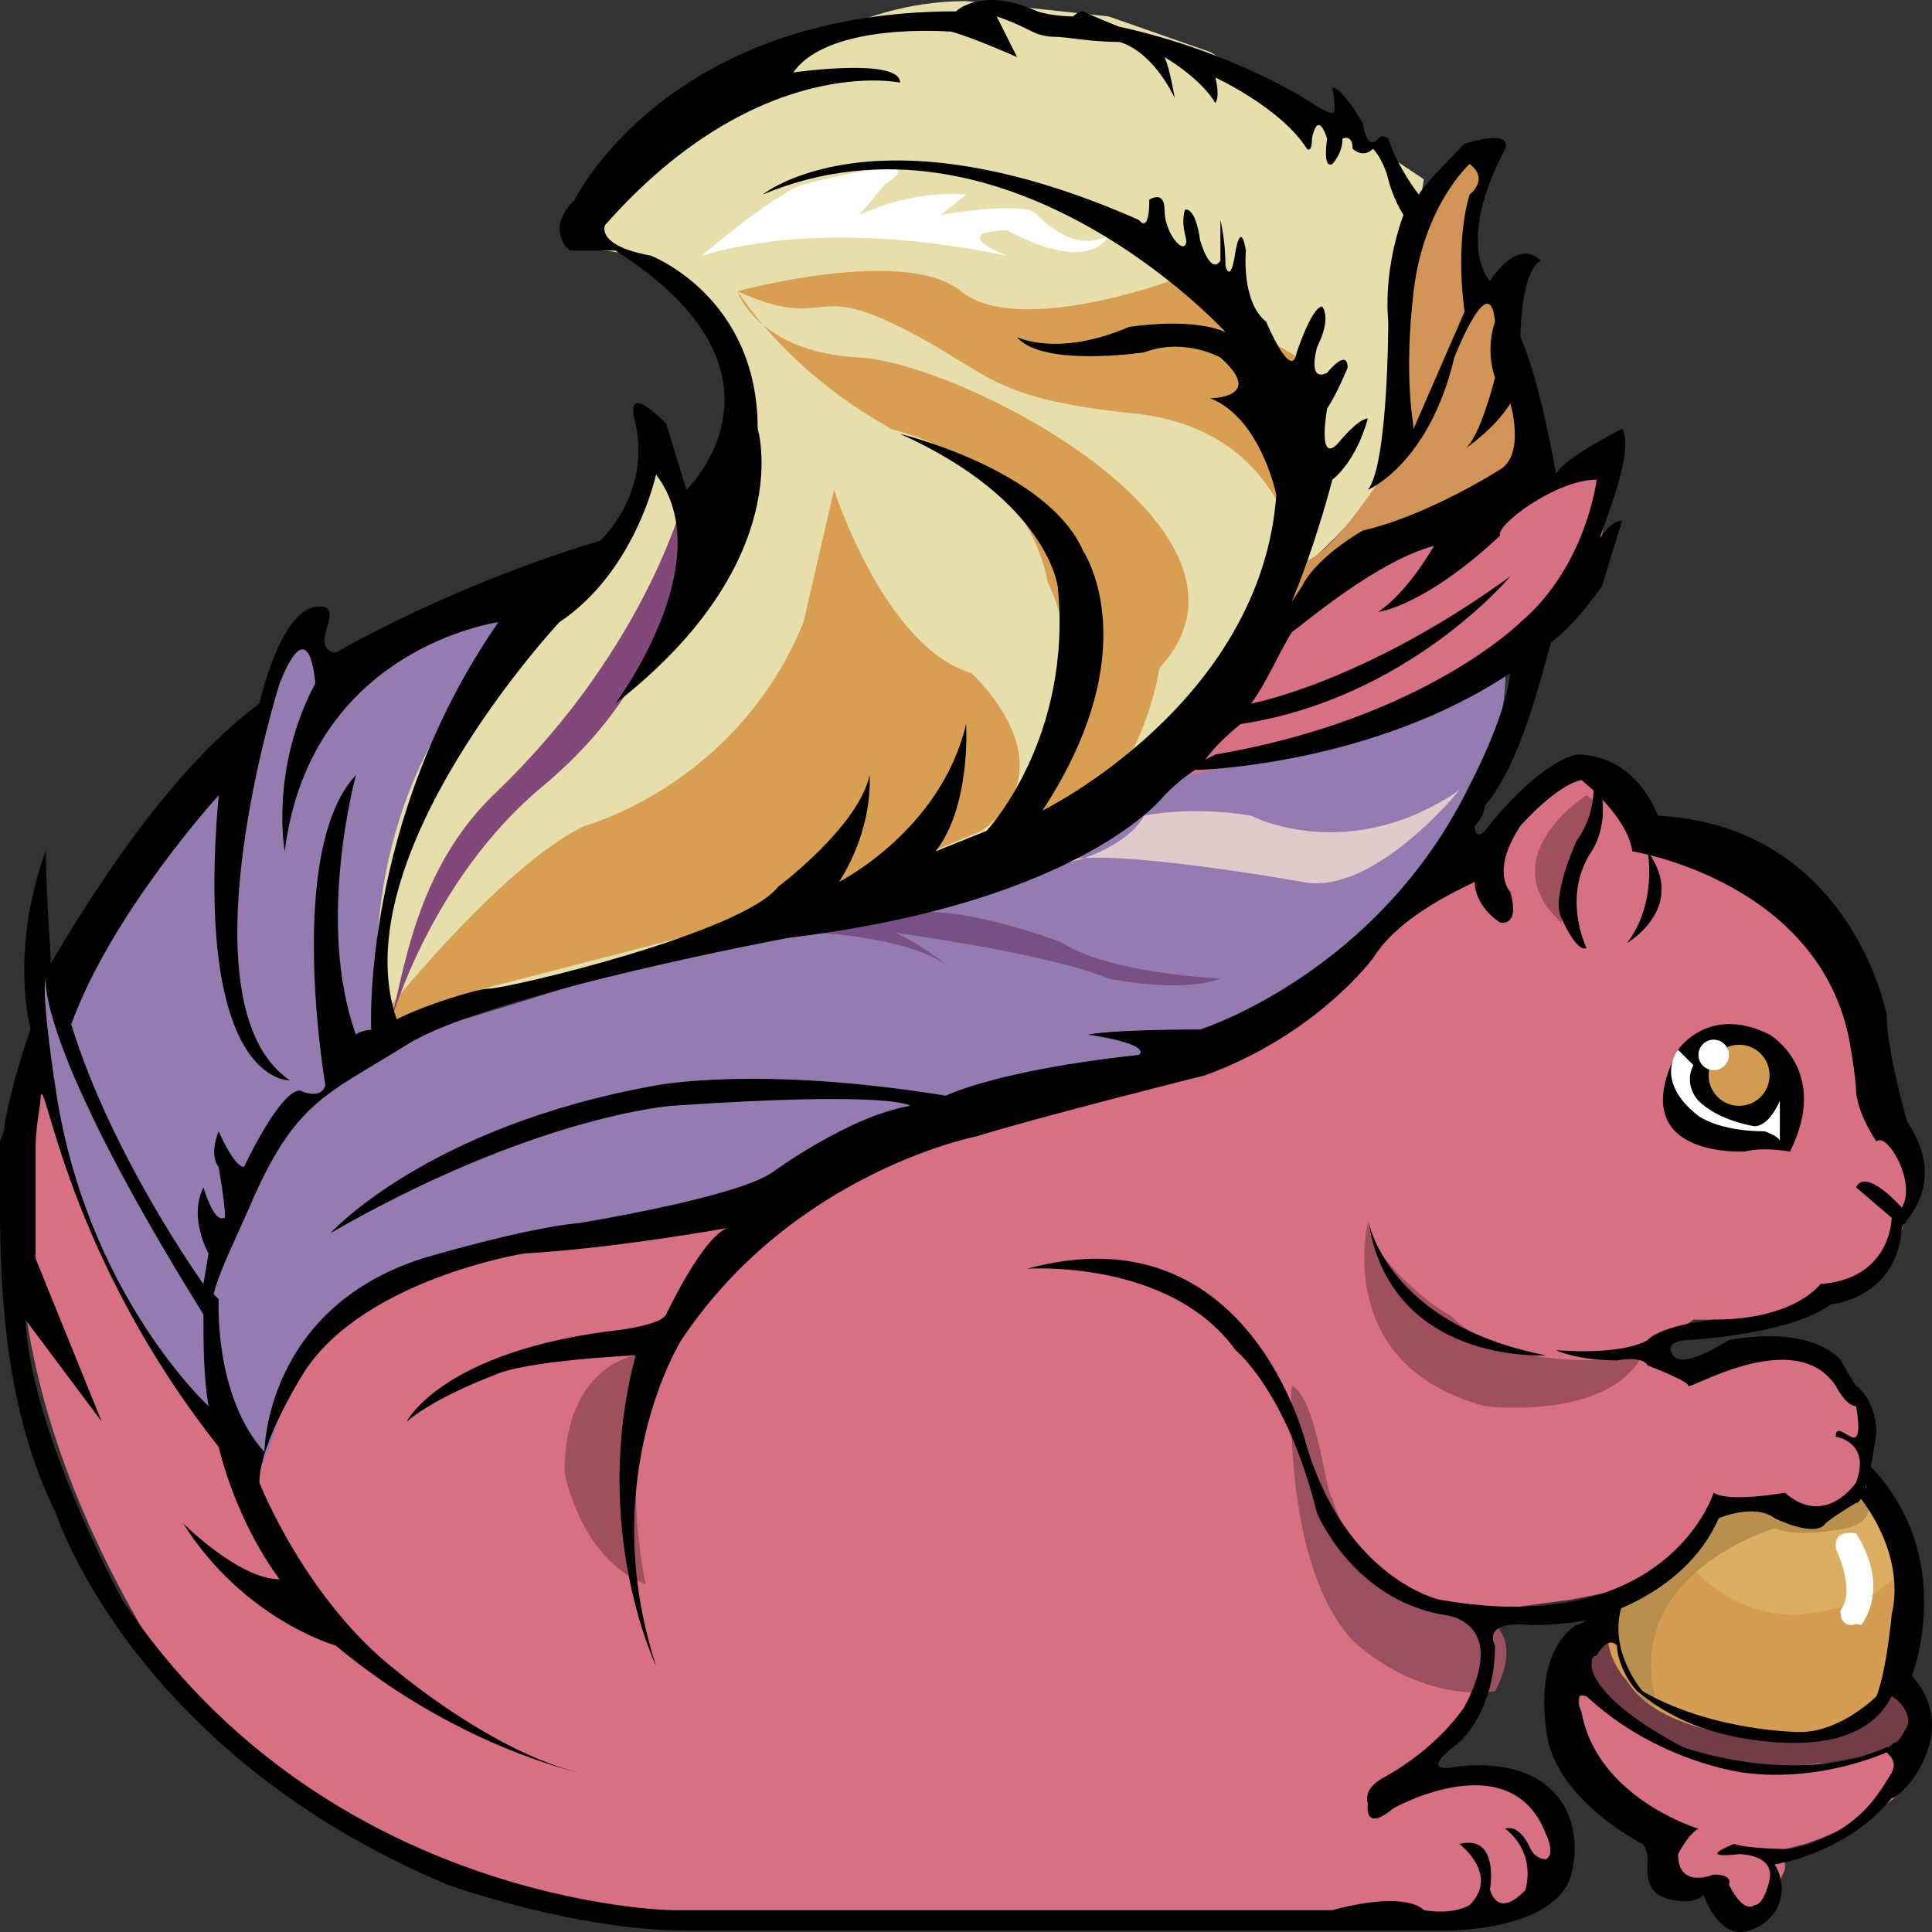 <?xml version="1.0" encoding="UTF-8"?>
<svg width="16px" height="16px" viewBox="0 0 16 16" version="1.1" xmlns="http://www.w3.org/2000/svg" xmlns:xlink="http://www.w3.org/1999/xlink">
    <rect x="0" y="0" width="16" height="16" fill="#333333" stroke="none"/>
    <title>hive</title>
    <g id="dark" stroke="none" stroke-width="1" fill="none" fill-rule="evenodd">
        <g id="icon集合" transform="translate(-947, -297)" fill-rule="nonzero">
            <g id="flinksql" transform="translate(947, 297)">
                <path d="M13.097,13.88 C13.097,13.88 13.013,14.428 13.181,14.681 L13.897,15.187 L13.855,15.355 L13.855,15.608 L14.024,15.65 L14.276,15.608 L14.318,15.693 L14.445,15.861 L14.613,15.861 L14.782,15.482 L14.782,15.313 L14.95,15.271 C14.95,15.271 16.087,14.892 15.834,14.47 L15.75,14.428 C15.75,14.428 15.245,14.639 15.034,14.597 C15.034,14.597 14.066,14.639 13.603,14.301 L13.097,13.88 L13.097,13.88 Z" id="路径" fill="#D77083"></path>
                <path d="M13.35,13.543 C13.35,13.543 12.887,13.543 13.181,14.006 C13.181,14.006 13.645,14.512 14.529,14.639 C14.529,14.639 15.834,14.639 15.919,14.217 C15.919,14.217 15.877,13.711 15.498,13.753 C15.119,13.88 13.35,13.543 13.35,13.543 L13.35,13.543 Z" id="路径" fill="#733D48"></path>
                <path d="M15.371,12.193 C15.371,12.193 15.961,12.826 15.708,13.795 C15.708,13.795 15.666,14.217 15.329,14.344 C15.329,14.344 14.697,14.47 14.529,14.386 C14.529,14.386 13.729,14.344 13.476,13.922 C13.476,13.922 13.139,13.585 13.434,13.205 C13.434,13.205 14.024,12.952 14.15,12.573 C14.15,12.573 14.361,12.404 14.613,12.446 C14.866,12.489 15.076,12.615 15.076,12.615 C15.076,12.615 15.455,12.32 15.371,12.193 Z" id="路径" fill="#D59D52"></path>
                <path d="M13.813,12.699 C13.813,12.699 14.108,13.332 14.824,13.374 C14.824,13.374 15.498,13.374 15.792,12.952 L15.54,12.32 L15.076,12.193 C15.076,12.193 13.855,11.814 13.813,12.699 L13.813,12.699 Z" id="路径" fill="#DBAE62"></path>
                <path d="M15.371,12.193 C15.371,12.193 15.666,12.573 15.287,12.657 C15.287,12.657 14.908,12.742 14.697,12.657 C14.697,12.657 13.392,13.037 13.729,14.133 C13.729,14.133 13.476,14.133 13.35,13.5 L13.476,12.193 C13.476,12.193 15.245,11.856 15.371,12.193 Z" id="路径" fill="#B88F4D"></path>
                <path d="M15.203,12.826 C15.203,12.826 15.371,13.163 15.245,13.332 C15.245,13.332 15.203,13.416 15.413,13.458 C15.413,13.458 15.666,13.163 15.371,12.699 C15.371,12.699 15.203,12.657 15.203,12.826 L15.203,12.826 Z" id="路径" fill="#FFFFFF"></path>
                <path d="M15.203,12.784 C15.203,12.83 15.241,12.868 15.287,12.868 C15.334,12.868 15.371,12.83 15.371,12.784 C15.371,12.737 15.334,12.699 15.287,12.699 C15.241,12.699 15.203,12.737 15.203,12.784 L15.203,12.784 Z" id="路径" fill="#FFFFFF"></path>
                <path d="M15.245,13.374 C15.245,13.42 15.283,13.458 15.329,13.458 C15.376,13.458 15.413,13.42 15.413,13.374 C15.413,13.327 15.376,13.29 15.329,13.29 C15.283,13.29 15.245,13.327 15.245,13.374 L15.245,13.374 Z" id="路径" fill="#FFFFFF"></path>
                <path d="M15.834,13.88 C15.834,13.88 16.214,12.91 15.498,12.151 L15.371,12.151 L15.371,12.362 C15.371,12.362 15.792,12.826 15.666,13.374 C15.666,13.374 15.624,13.838 15.54,14.048 C15.54,14.048 15.245,14.344 14.908,14.344 C14.908,14.344 14.192,14.344 13.603,14.006 C13.603,14.006 13.308,13.669 13.434,13.29 L13.35,13.29 C13.35,13.247 13.308,13.205 13.139,13.29 C13.139,13.29 13.223,13.416 13.055,13.458 C13.055,13.458 12.718,13.627 12.802,14.301 C12.844,14.892 13.603,15.271 13.603,15.271 C13.603,15.271 13.645,15.313 13.645,15.398 C13.645,15.482 13.603,15.693 13.855,15.735 C13.855,15.735 14.024,15.777 14.108,15.693 C14.108,15.693 14.234,16.072 14.487,15.988 C14.74,15.903 14.824,15.65 14.697,15.44 C14.697,15.44 15.287,15.355 15.666,14.892 C15.75,14.892 16.256,14.344 15.834,13.88 L15.834,13.88 Z M15.666,14.681 C15.582,14.807 15.413,15.187 14.824,15.313 C14.824,15.313 14.487,15.313 14.361,15.271 C14.361,15.271 14.024,15.398 14.403,15.355 C14.403,15.355 14.697,15.355 14.655,15.566 C14.655,15.566 14.613,15.777 14.529,15.777 C14.529,15.777 14.445,15.861 14.318,15.608 C14.318,15.608 14.361,15.524 14.192,15.524 C14.192,15.524 13.897,15.65 13.897,15.355 C13.897,15.355 13.982,15.187 14.066,15.145 C14.066,15.145 13.223,14.892 13.097,14.175 C13.097,14.175 13.013,14.006 13.139,14.048 C13.729,14.597 14.445,14.681 14.445,14.681 C15.076,14.765 15.624,14.512 15.624,14.512 C15.666,14.554 15.708,14.597 15.666,14.681 L15.666,14.681 Z M15.792,14.301 C15.792,14.301 15.75,14.386 15.708,14.428 C15.666,14.428 15.666,14.47 15.624,14.47 C14.866,14.807 13.939,14.47 13.939,14.47 C13.223,14.091 13.181,13.838 13.181,13.795 C13.181,13.753 13.181,13.711 13.223,13.711 C13.223,13.711 13.308,13.543 13.392,13.627 C13.392,13.753 13.476,13.922 13.56,14.006 C13.813,14.217 14.15,14.386 14.697,14.428 C15.245,14.47 15.54,14.301 15.666,14.048 C15.75,14.091 15.834,14.217 15.792,14.301 L15.792,14.301 Z" id="形状" fill="#000000"></path>
                <path d="M0.168,8.821 C0.168,8.821 0.421,10.886 2.021,12.236 L3.917,10.591 L6.738,10.507 L10.36,8.441 C10.36,8.441 12.55,7.05 12.465,5.49 C12.465,5.49 10.065,6.586 9.518,6.249 L8.591,6.713 L7.58,7.429 L6.106,7.556 L5.896,7.809 L3.158,8.652 C3.158,8.652 2.779,7.472 4.043,5.49 L4.464,4.816 L2.653,5.659 L2.611,5.237 L2.4,5.279 L2.064,6.333 L1.685,6.46 L0.632,8.273 L0.505,7.977 L0.337,7.977 L0.337,8.821 L0.168,8.821 L0.168,8.821 Z" id="路径" fill="#947BB0"></path>
                <path d="M12.044,7.134 L12.423,7.008 L12.887,6.333 L13.055,6.333 L13.35,6.375 L13.476,6.628 L13.729,6.881 L14.192,7.008 L14.613,7.176 L14.992,7.514 L15.161,7.767 L15.371,8.146 L15.54,8.736 L15.666,9.158 L15.75,9.453 L15.834,9.706 L15.792,10.085 L15.666,10.381 L15.498,10.591 L15.076,10.718 L14.95,10.844 L14.403,10.929 L14.024,10.929 L13.771,11.097 L13.813,11.308 L14.066,11.308 L14.529,11.182 L14.992,11.224 L15.287,11.477 L15.413,11.603 L15.455,11.898 L15.455,12.32 L15.161,12.573 L14.866,12.531 L14.655,12.446 L14.276,12.489 L14.15,12.657 L13.897,12.91 L13.434,13.163 L13.013,13.247 L12.381,13.332 L12.339,13.5 L12.339,13.669 L12.255,14.006 L12.002,14.344 L11.75,14.723 L12.255,14.765 L12.718,14.849 L12.929,15.102 L13.013,15.355 L12.929,15.566 L12.634,15.819 L11.96,15.861 L5.896,15.861 C5.896,15.861 2.527,15.861 1.137,13.416 C-0.253,10.971 0.253,9.411 0.253,9.411 L0.337,9.031 C0.337,9.031 0.884,10.971 1.811,11.94 L2.064,12.236 C2.064,12.236 2.232,12.193 2.358,11.519 C2.358,11.519 2.653,10.128 6.106,10.128 L7.538,9.369 L8.97,8.947 L10.023,8.694 L10.865,8.273 L12.044,7.134 L12.044,7.134 Z" id="路径" fill="#D77083"></path>
                <path d="M13.897,8.694 C13.897,8.694 14.15,8.315 14.655,8.568 C14.655,8.568 15.161,8.863 14.824,9.537 C14.824,9.537 14.613,9.495 14.445,9.537 C14.403,9.537 13.434,9.58 13.897,8.694 L13.897,8.694 Z" id="路径" fill="#000000"></path>
                <path d="M14.066,9.116 C14.066,9.116 13.939,8.989 14.024,8.821 L13.897,8.694 C13.897,8.694 13.687,8.947 14.066,9.242 C14.066,9.242 14.234,9.369 14.613,9.369 C14.613,9.369 14.74,9.411 14.74,9.453 L14.74,9.116 C14.74,9.116 14.655,9.327 14.529,9.327 C14.529,9.327 14.234,9.284 14.066,9.116 L14.066,9.116 Z" id="路径" fill="#FFFFFF"></path>
                <path d="M14.15,8.905 C14.15,9.045 14.263,9.158 14.403,9.158 C14.542,9.158 14.655,9.045 14.655,8.905 C14.655,8.765 14.542,8.652 14.403,8.652 C14.263,8.652 14.15,8.765 14.15,8.905 L14.15,8.905 Z" id="路径" fill="#D19B52"></path>
                <path d="M14.066,8.736 C14.066,8.806 14.122,8.863 14.192,8.863 C14.262,8.863 14.318,8.806 14.318,8.736 C14.318,8.667 14.262,8.61 14.192,8.61 C14.122,8.61 14.066,8.667 14.066,8.736 L14.066,8.736 Z" id="路径" fill="#FFFFFF"></path>
                <path d="M4.717,2.075 L4.759,1.654 L5.854,0.853 L6.359,0.6 C6.359,0.6 7.033,0.009 8.001,0.009 L9.181,0.136 L10.023,0.431 L10.655,0.81 L11.16,1.063 L11.792,1.485 L11.665,2.244 L11.539,2.792 L11.707,3.551 L11.455,3.93 C11.455,3.93 11.328,4.267 10.655,4.816 L10.276,5.532 L9.602,6.375 L8.423,7.134 L7.412,7.429 L6.612,7.514 L3.706,8.399 L3.158,8.652 C3.158,8.652 2.822,6.839 4.043,5.49 L4.801,4.816 C4.801,4.816 5.306,4.394 5.39,3.719 L5.854,4.52 L6.191,3.804 C6.191,3.762 6.233,1.949 4.717,2.075 Z" id="路径" fill="#E7DFAB"></path>
                <path d="M12.171,1.19 L11.792,1.654 L11.665,2.075 L11.581,3.045 L11.455,3.93 C11.455,3.93 10.949,4.731 10.739,4.647 L10.57,5.026 L10.486,5.321 L11.16,4.731 L12.044,4.352 L12.55,4.141 L12.76,3.719 L12.55,2.918 L12.508,2.412 L12.255,2.328 C12.255,2.328 12.129,1.654 12.339,1.401 L12.171,1.19 L12.171,1.19 Z" id="路径" fill="#D19456"></path>
                <path d="M10.149,5.701 C10.149,5.701 10.991,4.689 12.044,4.225 L12.044,4.478 L13.097,3.888 L13.35,3.888 L13.266,4.436 L12.971,4.816 L12.634,5.364 L12.086,5.743 L10.949,6.165 L9.854,6.418 L10.149,5.701 L10.149,5.701 Z" id="路径" fill="#D77083"></path>
                <path d="M6.106,2.412 C6.106,2.412 7.496,2.033 7.959,2.412 C8.423,2.792 9.686,2.328 9.686,2.328 L10.823,3.003 L10.739,4.605 C10.739,4.605 10.612,3.551 9.391,3.424 C8.17,3.298 8.212,3.087 7.454,2.708 C6.696,2.328 6.864,2.75 6.106,2.412 Z" id="路径" fill="#D89E52"></path>
                <path d="M6.106,2.412 C6.106,2.412 6.275,2.918 7.117,2.961 C7.959,3.003 10.655,4.394 9.602,5.532 C9.602,5.532 9.433,6.797 8.38,7.092 C8.38,7.092 9.223,5.996 8.675,4.816 C8.675,4.816 8.549,3.846 7.37,3.551 C7.412,3.551 6.654,3.213 6.106,2.412 L6.106,2.412 Z" id="路径" fill="#D89E52"></path>
                <path d="M6.907,4.057 C6.907,4.057 7.328,5.364 8.044,5.574 C8.044,5.574 8.886,6.333 8.128,6.881 L6.612,7.514 L4.001,8.188 L3.074,8.526 C3.074,8.526 4.127,7.176 4.843,6.839 C4.843,6.839 6.106,6.502 6.654,5.153 L6.907,4.057 L6.907,4.057 Z" id="路径" fill="#D89E52"></path>
                <path d="M5.685,4.057 C5.685,4.057 5.39,5.321 4.127,6.544 C3.495,7.134 3.369,7.893 3.243,8.441 C3.243,8.441 3.58,7.261 4.506,6.502 C5.054,6.038 5.643,5.321 5.685,4.057 Z" id="路径" fill="#814879"></path>
                <path d="M6.78,7.725 C6.78,7.725 7.58,7.767 7.875,8.02 C7.875,8.02 7.622,7.809 7.412,7.725 C7.412,7.725 8.675,7.893 9.181,8.104 C9.181,8.104 9.77,8.23 10.107,8.104 C10.107,8.104 9.181,8.062 8.802,7.809 C8.802,7.809 8.044,7.514 7.58,7.556 L6.78,7.725 L6.78,7.725 Z" id="路径" fill="#785085"></path>
                <path d="M9.475,6.755 C9.475,6.755 9.854,6.671 10.36,6.755 C10.36,6.755 11.16,7.176 12.086,6.544 C12.086,6.544 11.371,7.429 10.781,7.303 C10.781,7.303 9.139,7.008 8.802,7.134 C8.844,7.176 9.349,7.008 9.475,6.755 L9.475,6.755 Z" id="路径" fill="#E1CAC9"></path>
                <path d="M5.812,2.117 C5.812,2.117 6.401,1.611 6.654,1.527 C6.654,1.527 7.791,1.232 7.328,1.527 L7.117,1.78 C7.117,1.78 7.538,1.569 8.001,1.611 L7.791,1.78 C7.791,1.78 8.507,1.654 8.591,1.78 C8.591,1.78 8.886,2.117 9.181,1.949 C9.181,1.949 9.054,2.286 8.338,1.907 C8.338,1.907 7.833,1.907 8.338,2.117 C8.296,2.117 6.949,1.78 5.812,2.117 L5.812,2.117 Z" id="路径" fill="#FFFFFF"></path>
                <path d="M5.264,11.224 C5.264,11.224 4.675,11.308 4.675,12.193 C4.675,12.193 4.801,12.91 5.348,13.121 C5.348,13.121 5.096,12.025 5.475,11.266 L5.264,11.224 L5.264,11.224 Z" id="路径" fill="#A04F5D"></path>
                <path d="M10.697,11.477 C10.697,11.477 10.612,12.952 11.202,13.585 C11.202,13.585 11.707,14.091 12.381,14.006 C12.381,14.006 12.76,13.374 12.002,13.332 C12.002,13.332 11.244,13.163 11.034,12.404 C10.991,12.446 10.907,11.561 10.697,11.477 L10.697,11.477 Z" id="路径" fill="#9A505E"></path>
                <path d="M11.328,10.128 C11.328,10.128 11.034,11.308 12.297,11.645 C12.297,11.645 13.308,11.772 13.603,11.224 C13.603,11.224 12.55,11.435 12.002,10.886 C11.96,10.886 11.371,10.465 11.328,10.128 L11.328,10.128 Z M13.139,6.586 C13.139,6.586 12.339,7.092 12.929,7.64 C12.929,7.64 13.055,7.05 13.181,6.881 C13.35,6.713 13.139,6.586 13.139,6.586 L13.139,6.586 Z" id="形状" fill="#A04F5E"></path>
                <path d="M13.055,6.966 C13.055,6.966 12.844,7.429 12.929,7.598 C12.929,7.598 13.055,7.893 13.139,7.851 C13.139,7.851 12.929,7.429 13.181,7.05 C13.181,7.05 13.392,6.755 13.181,6.333 C13.181,6.375 13.266,6.671 13.055,6.966 Z M13.476,7.809 C13.476,7.809 13.982,7.514 13.645,7.05 C13.645,7.05 13.729,7.472 13.476,7.809 Z M11.328,10.085 C11.497,11.308 12.802,11.224 12.802,11.224 C11.497,10.971 11.328,10.128 11.328,10.085 Z" id="形状" fill="#000000"></path>
                <path d="M15.792,9.284 C15.792,9.284 15.624,8.694 15.624,8.399 C15.624,8.399 15.329,6.839 13.729,6.755 C13.729,6.755 13.56,6.249 13.055,6.249 C13.055,6.249 12.76,6.291 12.297,6.881 C12.213,6.966 12.213,6.839 12.213,6.839 C12.297,6.755 12.297,6.671 12.297,6.671 C12.592,6.333 12.76,5.617 12.844,5.321 C13.013,5.195 13.139,5.026 13.266,4.858 L13.434,4.31 C13.434,4.31 13.35,4.31 13.266,4.436 C13.181,4.563 13.56,3.762 13.434,3.551 C13.434,3.551 12.929,3.804 12.887,3.93 C12.887,3.93 12.76,3.171 12.592,2.792 C12.592,2.792 12.592,2.244 12.76,2.159 C12.76,2.159 12.592,1.949 12.339,2.328 C12.339,2.328 12.044,2.033 12.465,1.232 C12.465,1.232 12.55,1.063 12.129,1.19 C12.129,1.19 11.792,1.527 11.75,1.611 C11.75,1.611 11.581,1.401 11.497,1.148 C11.497,1.148 11.455,1.106 11.413,1.148 C11.413,1.148 11.328,1.274 11.286,1.021 C11.286,1.021 11.118,0.726 11.034,0.726 C11.034,0.726 11.076,0.937 11.034,0.937 C11.034,0.937 10.991,0.937 10.865,0.853 C10.865,0.853 10.233,0.431 9.265,0.22 C9.265,0.22 9.054,0.136 8.97,0.094 C8.97,0.094 8.928,0.094 8.886,0.136 C8.886,0.136 8.717,0.136 8.591,0.094 C8.128,-0.117 7.917,0.094 7.917,0.094 C5.517,0.094 4.759,1.654 4.759,1.654 C4.506,1.907 4.717,2.075 4.717,2.075 L5.096,2.075 C6.696,3.087 5.685,4.057 5.685,4.057 L5.517,3.509 C5.138,3.129 5.264,3.509 5.264,3.509 C5.39,4.099 4.969,4.478 4.969,4.478 C3.706,4.858 2.779,5.406 2.779,5.406 C2.527,5.364 2.906,4.984 2.611,5.026 C2.316,5.068 2.148,5.827 2.148,5.827 C1.348,6.418 0.674,7.556 0.421,7.977 C0.421,7.893 0.379,7.345 0.379,7.05 C0.379,7.05 0.084,7.767 0.253,8.526 C0.253,8.526 0.126,8.863 0.042,9.284 C0.042,9.284 0.042,9.369 0,9.453 L0,10.001 C0,10.676 0.042,11.688 0.463,12.531 C0.463,12.531 1.095,14.512 3.706,15.608 C3.706,15.608 4.759,15.988 5.685,15.988 L12.002,15.988 C12.002,15.988 12.887,15.988 13.013,15.524 C13.139,15.018 12.844,14.512 12.002,14.639 C12.002,14.639 11.75,14.681 12.086,14.428 C12.086,14.428 12.381,14.175 12.381,13.627 C12.381,13.627 12.255,13.416 12.676,13.458 C12.676,13.458 12.971,13.458 13.139,13.416 C13.139,13.416 13.939,13.247 14.234,12.573 C14.234,12.573 14.529,12.446 14.697,12.573 C14.697,12.573 15.034,12.742 15.119,12.615 C15.119,12.615 15.161,12.573 15.371,12.446 C15.371,12.446 15.455,12.489 15.54,11.856 C15.54,11.856 15.54,11.603 15.371,11.477 C15.371,11.477 15.287,11.35 15.245,11.266 C15.245,11.266 15.034,10.971 14.318,11.097 C14.318,11.097 13.939,11.35 13.855,11.224 C13.771,11.097 13.982,11.097 13.982,11.097 C13.982,11.097 14.824,11.055 15.161,10.802 C15.161,10.802 15.708,10.76 15.75,10.17 C15.792,10.085 16.129,9.79 15.792,9.284 L15.792,9.284 Z M12.171,6.502 C11.413,8.062 9.939,8.526 9.939,8.526 C9.181,8.526 9.012,8.568 9.012,8.568 C9.56,8.652 9.433,8.736 9.433,8.736 C8.254,8.863 7.833,9.074 7.833,9.074 C6.275,8.821 5.433,8.989 5.433,8.989 C3.537,9.327 2.737,10.212 2.737,10.212 C4.422,9.242 5.559,9.158 5.559,9.158 C7.412,9.031 7.538,9.158 7.538,9.158 C7.033,9.242 6.401,9.706 6.401,9.706 C6.106,9.917 4.801,10.128 4.801,10.128 C4.338,10.17 3.495,10.423 3.495,10.423 C2.19,10.844 2.19,12.025 2.19,12.025 C1.769,11.561 1.811,10.76 1.811,10.76 L1.769,10.718 C1.811,10.549 1.895,10.381 2.064,10.001 C2.443,9.116 2.695,9.074 3.369,8.652 C4.043,8.23 6.528,7.767 6.528,7.767 C8.97,7.472 9.644,6.586 9.644,6.586 C9.686,6.544 9.77,6.46 9.897,6.375 L9.939,6.375 C9.939,6.375 11.371,6.333 12.508,5.574 C12.465,5.954 12.171,6.502 12.171,6.502 Z M13.223,3.972 C13.223,3.972 13.139,4.689 12.592,5.153 C12.592,5.153 11.792,5.954 10.065,6.249 L9.981,6.291 C10.107,6.122 10.276,5.996 10.276,5.996 C11.665,5.785 12.508,4.773 12.508,4.773 C11.286,5.659 10.36,5.827 10.36,5.827 C10.486,5.659 10.57,5.448 10.697,5.237 C10.865,5.111 11.413,4.647 11.876,4.52 C11.876,4.52 11.665,4.9 11.413,5.068 C11.413,5.068 11.792,5.026 12.423,4.436 C12.381,4.352 12.887,3.972 13.223,3.972 L13.223,3.972 Z M11.707,2.412 C11.792,1.696 12.171,1.358 12.171,1.358 C12.339,1.485 12.171,1.611 12.171,1.611 C12.044,2.033 12.129,2.581 12.129,2.581 L11.707,3.551 C11.707,3.509 11.623,3.129 11.707,2.412 Z M5.433,3.93 C5.98,4.647 5.096,5.827 5.096,5.827 C6.612,4.647 6.275,3.551 6.275,3.551 C6.275,2.455 5.39,2.117 5.39,2.117 C4.927,2.033 5.011,1.864 5.011,1.864 C6.275,0.431 7.454,0.684 7.454,0.684 C7.454,0.473 6.57,0.6 6.57,0.6 C6.864,0.178 7.875,0.262 7.875,0.262 C8.044,0.304 8.423,0.473 8.423,0.473 L8.254,0.136 C8.38,0.178 8.465,0.22 8.549,0.262 C8.633,0.304 8.717,0.304 8.717,0.304 C8.844,0.304 9.012,0.347 9.265,0.347 C9.265,0.347 9.518,0.389 9.728,0.81 C9.728,0.81 9.686,0.557 9.644,0.473 C9.644,0.473 9.939,0.642 10.065,0.853 C10.065,0.853 10.107,0.81 10.065,0.642 C10.065,0.642 10.612,0.895 10.823,1.232 C10.823,1.232 10.865,1.274 10.865,1.148 C10.865,1.148 10.907,0.895 10.991,1.148 C10.991,1.148 10.949,1.401 11.034,1.358 C11.034,1.358 11.118,1.274 11.118,1.148 C11.118,1.148 11.202,1.106 11.202,1.232 C11.202,1.232 11.286,1.316 11.371,1.232 C11.371,1.232 11.455,1.316 11.497,1.485 C11.539,1.654 11.623,1.78 11.623,1.78 C11.623,1.78 11.455,2.202 11.497,2.665 C11.497,2.665 11.497,3.846 11.328,4.057 C11.328,4.057 11.834,3.846 12.044,2.961 C12.044,2.961 12.339,2.202 12.381,2.665 C12.381,2.665 12.297,2.876 12.381,3.129 C12.381,3.129 12.255,3.635 12.129,3.719 C12.129,3.719 12.381,3.551 12.508,3.34 C12.508,3.34 12.634,3.762 12.423,3.888 C12.423,3.888 11.834,4.267 11.286,4.394 C11.286,4.394 10.907,4.605 10.781,4.858 L10.697,4.984 C10.907,4.478 11.034,3.972 11.034,3.972 C11.244,3.804 11.328,3.466 11.328,3.466 C11.244,3.466 11.076,3.677 11.076,3.677 C10.907,3.846 10.991,3.382 10.991,3.382 C11.076,3.256 11.16,3.045 11.16,3.045 C11.16,2.876 10.991,3.087 10.991,3.087 C10.823,3.171 10.907,2.876 10.907,2.876 C11.034,2.623 10.949,2.539 10.949,2.539 C10.865,2.539 10.739,2.918 10.739,2.918 C10.697,3.171 10.486,2.665 10.486,2.665 C10.276,2.497 10.318,2.075 10.318,2.075 C10.276,1.822 10.233,2.075 10.233,2.075 C10.191,2.37 10.149,2.202 10.149,2.202 C10.149,1.991 10.107,1.822 10.107,1.822 L10.107,2.159 C10.023,2.286 9.939,1.991 9.939,1.991 C9.897,1.696 9.812,1.738 9.812,1.738 C9.77,1.907 9.854,1.991 9.812,2.033 C9.77,2.075 9.644,1.907 9.644,1.738 C9.644,1.569 9.518,1.654 9.518,1.654 C9.518,1.949 9.433,1.822 9.433,1.822 C7.243,0.853 6.317,1.611 6.317,1.611 C8.338,0.768 10.149,2.75 10.149,2.75 C9.854,2.623 9.349,2.708 9.349,2.708 C8.76,2.961 8.423,2.792 8.423,2.792 C8.633,3.045 9.475,2.918 9.475,2.918 C9.812,2.792 10.107,2.961 10.107,2.961 C10.486,3.298 10.023,3.298 10.023,3.298 C10.444,3.466 10.57,4.099 10.57,4.099 C10.444,5.827 8.633,6.713 8.633,6.713 C9.518,5.364 8.97,4.563 8.97,4.563 C8.675,3.888 7.454,3.593 7.454,3.593 C8.675,4.141 8.76,4.858 8.76,4.858 C8.886,6.122 8.17,6.881 8.17,6.881 L7.749,7.05 C8.044,6.671 8.001,5.996 8.001,5.996 C7.791,6.881 6.949,7.303 6.949,7.303 C7.243,6.839 7.201,6.418 7.201,6.418 C7.117,6.839 6.443,7.345 6.443,7.345 C6.148,7.725 4.211,8.188 4.043,8.188 C3.959,8.188 3.537,8.315 3.285,8.441 C2.822,7.092 4.632,5.153 4.632,5.153 C5.264,4.731 5.433,3.93 5.433,3.93 L5.433,3.93 Z M1.811,6.586 C1.6,8.989 2.4,8.947 2.4,8.947 C1.474,8.315 2.316,5.659 2.316,5.659 C2.569,5.026 2.611,5.659 2.611,5.659 C2.232,6.375 2.358,7.05 2.358,7.05 C2.569,5.364 4.127,5.153 4.127,5.153 C2.99,6.797 3.074,8.526 3.074,8.526 L3.116,8.526 C2.99,8.526 2.948,8.568 2.948,8.568 C2.611,7.64 2.948,6.418 2.948,6.418 C2.358,7.05 2.695,8.989 2.695,8.989 C2.653,9.116 2.485,9.031 2.485,9.031 C2.316,9.031 2.021,9.664 2.021,9.664 C1.937,9.664 1.811,9.369 1.811,9.369 C1.727,9.58 1.811,9.664 1.811,9.664 C1.895,10.17 1.853,10.085 1.853,10.085 C1.769,10.128 1.685,9.833 1.685,9.833 C1.558,10.085 1.727,10.381 1.727,10.381 L1.685,10.634 C1.685,10.634 0.926,9.58 0.59,8.483 C0.926,7.556 1.811,6.586 1.811,6.586 L1.811,6.586 Z M0.379,8.104 C0.379,8.104 0.295,8.652 1.685,10.886 C1.685,11.139 1.685,11.392 1.727,11.645 C1.727,11.645 0.716,10.718 0.463,9.031 C0.463,9.031 0.337,8.23 0.379,8.104 Z M15.75,10.001 C15.75,10.001 15.455,9.664 15.371,9.833 L15.666,10.085 C15.666,10.085 15.666,10.591 15.076,10.634 C15.076,10.634 14.866,10.929 14.192,10.929 C14.192,10.929 13.771,10.971 13.645,11.097 C13.645,11.097 13.476,11.224 12.887,11.182 C12.887,11.182 13.055,11.266 13.392,11.266 C13.392,11.266 13.603,11.224 13.645,11.308 C13.645,11.308 13.982,11.435 13.982,11.477 C13.982,11.519 14.866,10.971 15.203,11.477 C15.203,11.477 15.287,11.645 15.371,11.645 C15.371,11.645 15.413,11.856 15.371,11.898 C15.329,11.94 15.203,11.772 15.203,11.898 C15.203,11.898 15.498,11.94 15.371,12.278 C15.371,12.278 15.119,12.657 14.782,12.362 C14.782,12.362 14.318,12.446 14.192,12.362 C14.192,12.362 13.813,13.585 11.918,13.247 C11.918,13.247 11.16,13.079 10.823,11.983 C10.823,11.983 10.36,10.001 8.507,10.507 C8.507,10.507 9.686,10.423 10.233,11.182 C10.233,11.182 10.655,11.519 10.907,12.531 C10.907,12.531 11.202,13.247 11.96,13.374 C11.96,13.374 12.508,13.416 12.129,14.133 C12.129,14.133 11.918,14.47 11.455,14.723 C11.455,14.723 11.286,14.807 11.328,14.934 C11.328,14.934 11.286,15.187 11.539,14.976 C11.539,14.976 12.508,14.428 12.802,15.187 C12.802,15.187 12.887,15.355 12.802,15.398 C12.802,15.398 12.718,15.398 12.676,15.313 C12.676,15.313 12.592,15.102 12.465,15.145 C12.465,15.145 12.718,15.313 12.634,15.65 C12.634,15.65 12.423,15.903 12.339,15.65 C12.339,15.65 12.423,15.187 12.086,15.271 C12.086,15.271 12.423,15.524 12.171,15.777 C12.171,15.777 12.044,15.861 11.792,15.819 C11.792,15.819 11.665,15.65 11.034,15.819 L5.559,15.819 C5.559,15.819 2.695,15.777 1.011,13.247 C1.011,13.247 0.253,11.856 0.211,10.929 L0.842,11.772 L0.295,10.423 L0.295,9.495 C0.295,9.327 0.337,9.158 0.337,9.074 C0.379,8.905 0.547,10.381 1.811,11.983 C1.979,12.657 2.316,13.079 2.316,13.079 C1.979,13.079 1.516,12.615 1.516,12.615 C2.021,13.416 2.779,13.627 2.779,13.627 C3.79,14.47 4.801,14.681 4.801,14.681 C4.085,14.512 3.285,13.838 3.285,13.838 C2.527,13.247 2.148,12.278 2.148,12.278 C2.148,11.94 2.527,11.35 2.527,11.35 C3.032,10.591 4.338,10.381 4.338,10.381 C5.096,10.338 6.022,10.17 6.022,10.17 C5.812,10.254 5.517,10.886 5.517,10.886 C5.475,10.971 5.138,11.013 5.138,11.013 C3.664,11.182 3.369,11.772 3.369,11.772 C3.622,11.561 4.085,11.392 4.085,11.392 C4.338,11.266 5.264,11.224 5.264,11.224 C4.885,12.657 5.433,13.795 5.433,13.795 C4.927,12.236 5.643,11.097 5.643,11.097 C6.57,9.706 8.086,9.411 8.086,9.411 C8.633,9.242 9.981,8.905 9.981,8.905 C10.907,8.568 11.371,7.935 11.371,7.935 C11.581,7.598 12.044,7.387 12.213,7.303 C12.213,7.429 12.297,7.556 12.423,7.64 C12.423,7.64 12.592,7.682 12.508,7.387 C12.508,7.387 12.339,7.219 12.592,6.839 C12.592,6.839 12.887,6.502 13.097,6.46 C13.097,6.46 13.476,6.755 13.518,7.05 C13.518,7.05 15.119,7.303 15.329,8.694 C15.329,8.694 15.371,8.947 15.371,9.031 C15.371,9.031 15.371,9.2 15.54,9.453 C15.624,9.369 15.877,9.79 15.75,10.001 Z" id="形状" fill="#000000"></path>
            </g>
        </g>
    </g>
</svg>